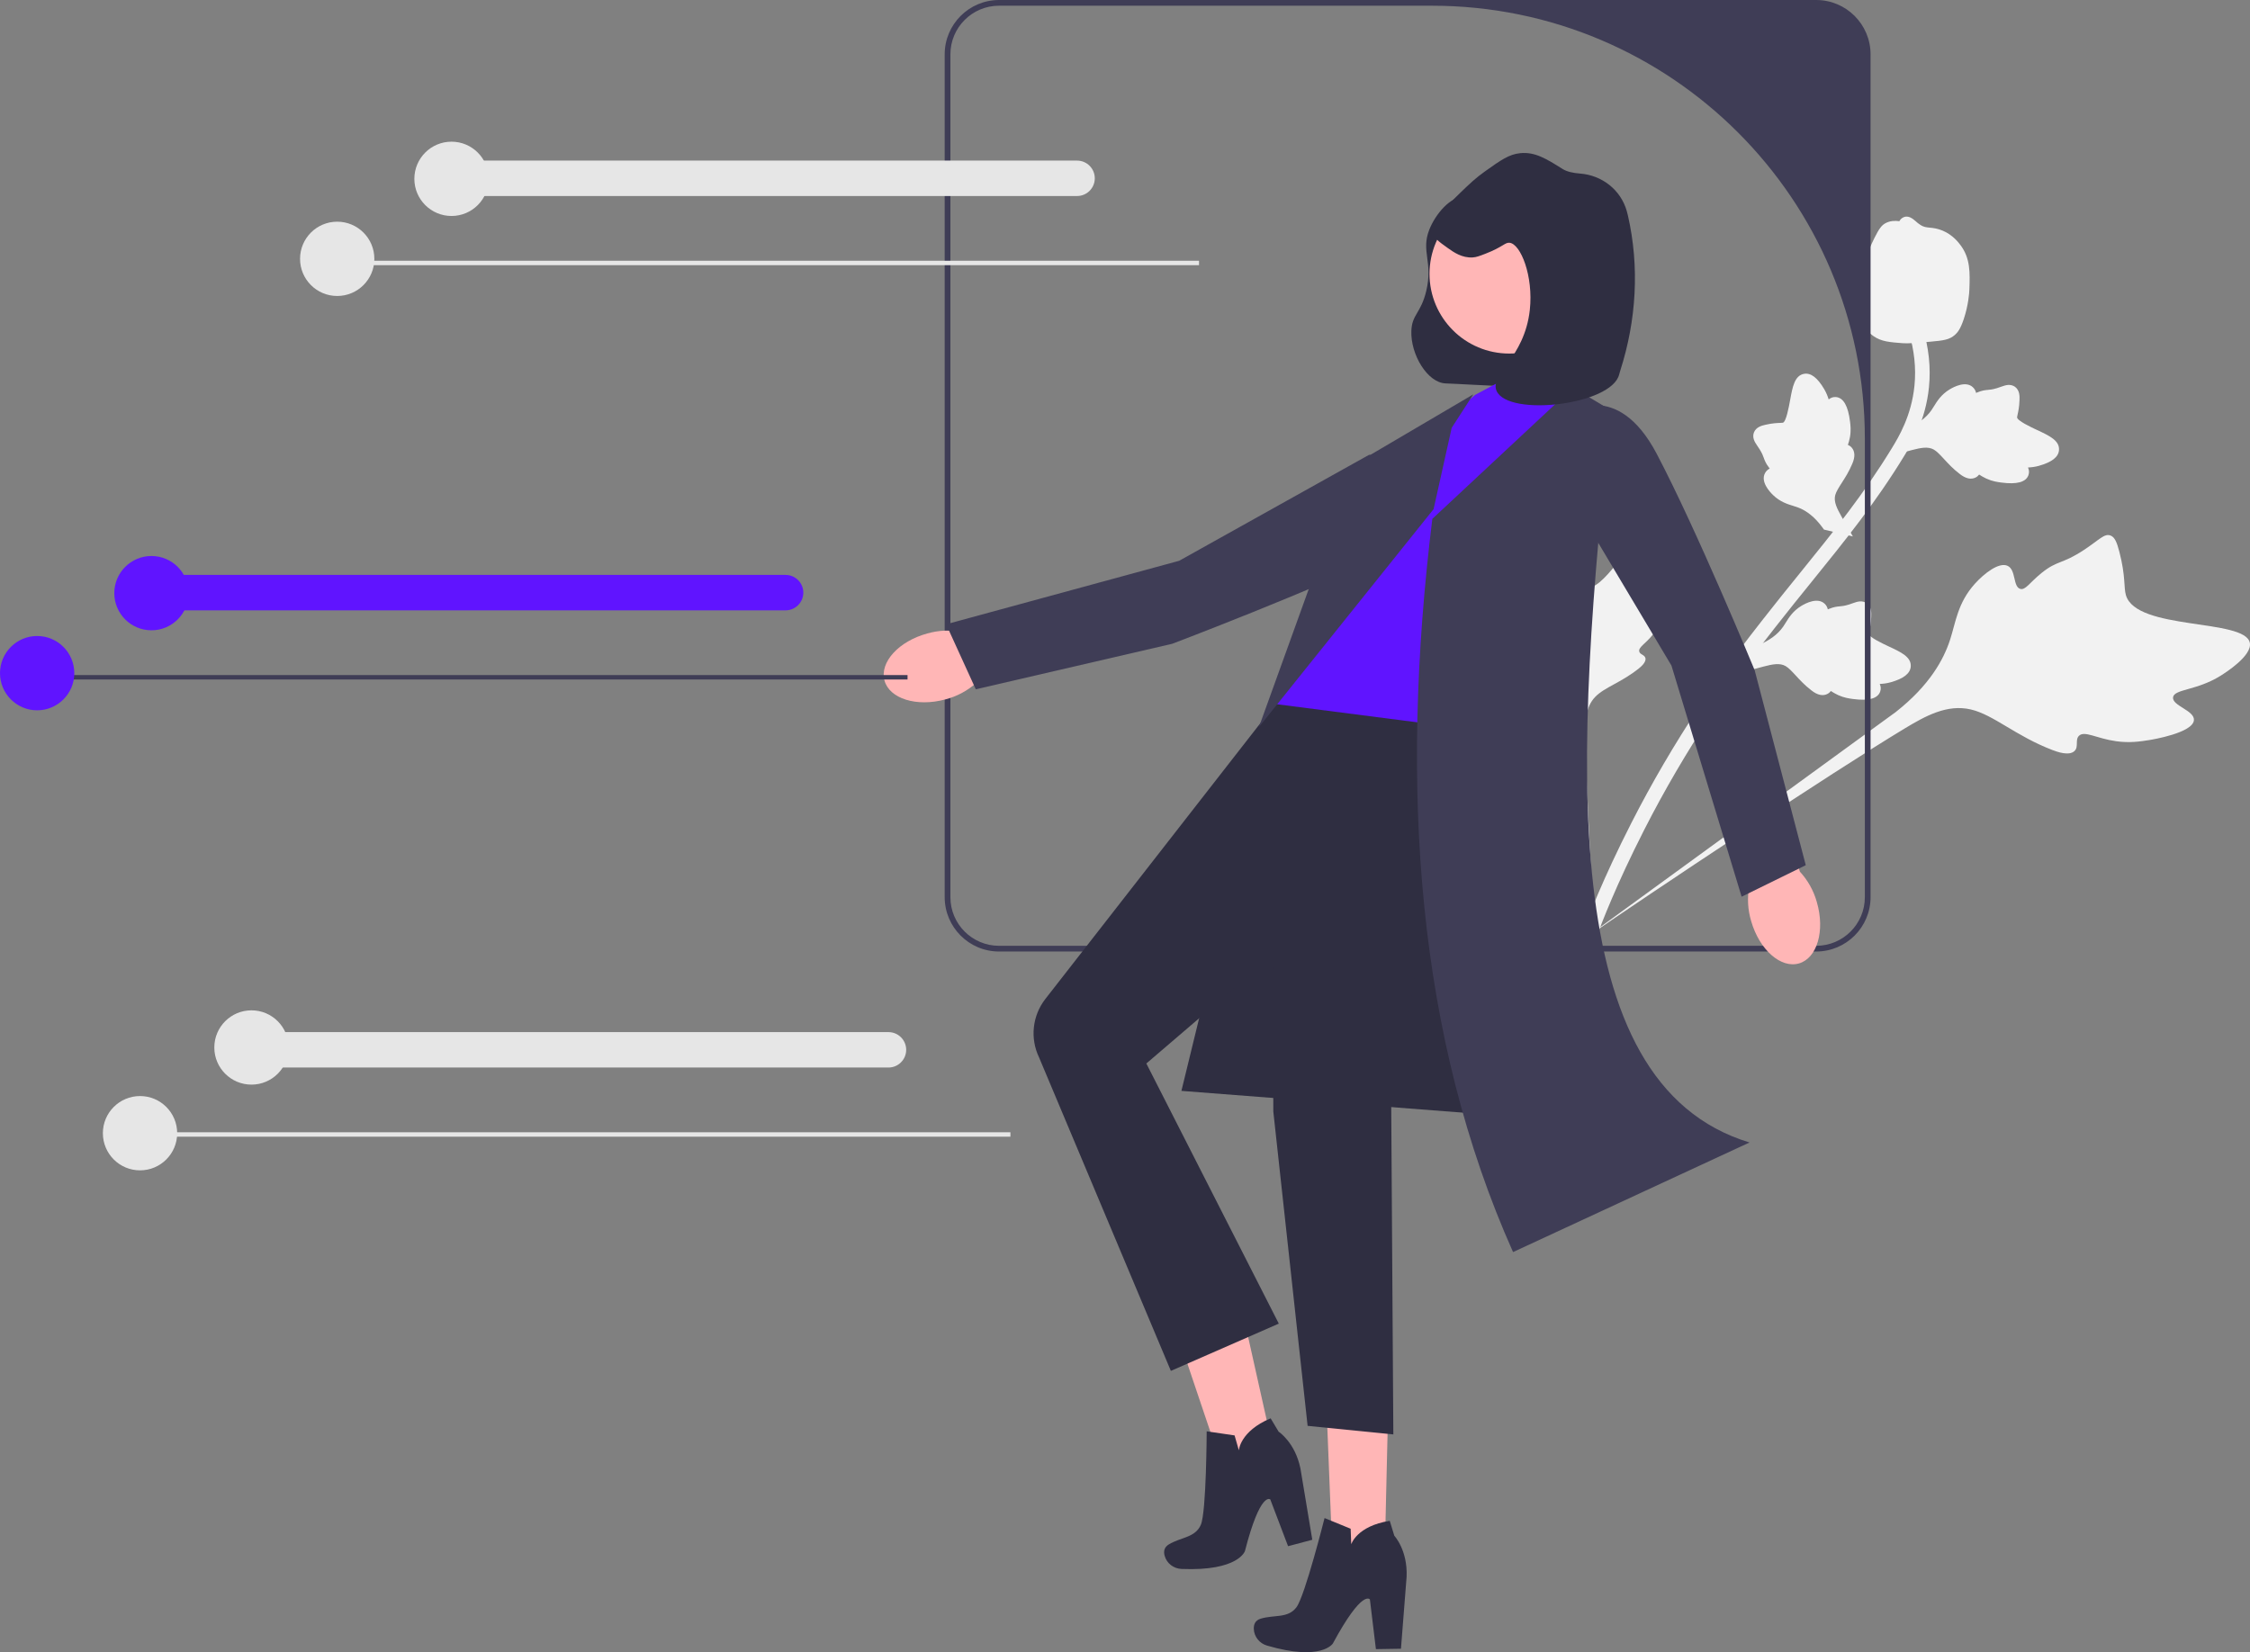 <svg width="580" height="426" viewBox="0 0 580 426" fill="none" xmlns="http://www.w3.org/2000/svg">
<rect x="0" y="0" width="580" height="426" fill="#808080" stroke="none"/>
<g clip-path="url(#clip0_105_2390)">
<path d="M565.547 185.659C565.709 183.182 559.899 181.973 560.163 179.805C560.426 177.645 566.286 178.094 572.482 174.193C573.599 173.489 580.64 169.056 579.953 165.729C578.652 159.424 550.734 162.642 548.017 153.469C547.421 151.456 547.975 148.633 546.331 142.306C545.677 139.789 545.133 138.483 544.024 138.07C542.45 137.485 541.112 139.211 537.248 141.761C531.454 145.586 530.395 144.39 526.238 147.76C523.152 150.261 522.114 152.234 520.77 151.836C518.869 151.274 519.718 146.96 517.541 145.907C515.32 144.832 511.445 147.879 509.072 150.521C504.617 155.478 504.155 160.447 502.674 164.99C501.065 169.927 497.499 176.668 488.654 183.611L407.911 242.395C424.909 230.627 472.441 199.01 490.961 187.847C496.307 184.624 501.922 181.487 508.051 182.93C513.953 184.319 519.621 189.786 529.135 193.413C530.246 193.836 533.355 194.976 534.754 193.647C535.911 192.548 534.846 190.763 535.911 189.721C537.339 188.324 540.415 190.401 545.455 191.113C549.009 191.615 551.733 191.182 554.076 190.81C554.782 190.698 565.332 188.957 565.547 185.659L565.547 185.659Z" fill="#F2F2F2"/>
<path d="M429.12 152.269C427.951 151.475 425.682 153.978 424.694 153.223C423.71 152.471 425.621 149.723 425.494 145.557C425.471 144.805 425.327 140.07 423.497 139.447C420.027 138.266 413.551 152.899 408.266 151.586C407.106 151.298 405.88 150.212 402.301 149.193C400.877 148.788 400.079 148.678 399.557 149.103C398.816 149.707 399.277 150.862 399.413 153.495C399.618 157.442 398.726 157.617 399.18 160.63C399.517 162.867 400.186 163.945 399.603 164.49C398.778 165.261 396.906 163.6 395.761 164.364C394.593 165.145 394.97 167.926 395.582 169.853C396.729 173.471 399.034 175.131 400.836 177.168C402.795 179.383 405.074 183.079 405.929 189.424L411.479 246.02C410.608 234.281 408.808 201.825 408.673 189.513C408.634 185.959 408.715 182.298 411.192 179.705C413.576 177.209 417.894 176.004 422.419 172.38C422.948 171.957 424.404 170.76 424.155 169.69C423.95 168.805 422.767 168.812 422.563 167.989C422.289 166.885 424.196 165.974 425.999 163.706C427.271 162.106 427.845 160.644 428.338 159.386C428.487 159.007 430.676 153.326 429.12 152.269L429.12 152.269V152.269Z" fill="#F2F2F2"/>
<path d="M448.802 173.422L452.394 166.67L453.041 166.415C456.031 165.234 458.258 163.605 459.663 161.574C459.886 161.251 460.093 160.916 460.304 160.576C461.139 159.226 462.177 157.548 464.323 156.234C465.522 155.502 468.532 153.97 470.332 155.648C470.821 156.094 471.059 156.622 471.171 157.126C471.266 157.084 471.363 157.043 471.466 156.999C472.745 156.473 473.52 156.404 474.266 156.337C474.84 156.285 475.432 156.232 476.531 155.9C477.013 155.754 477.411 155.608 477.746 155.486C478.761 155.118 480.03 154.72 481.215 155.554C482.452 156.49 482.397 158.005 482.362 159.008C482.299 160.798 482.042 161.943 481.871 162.703C481.808 162.98 481.738 163.292 481.737 163.402C481.734 164.29 485.468 166.017 486.87 166.674C490.026 168.142 492.757 169.412 492.543 171.89C492.392 173.664 490.697 174.985 487.366 175.92C486.329 176.21 485.367 176.312 484.551 176.349C484.815 176.921 484.934 177.604 484.657 178.357C483.997 180.138 481.648 180.766 477.671 180.231C476.682 180.1 475.354 179.92 473.805 179.21C473.076 178.875 472.47 178.5 471.957 178.171C471.747 178.455 471.463 178.723 471.064 178.926C469.892 179.524 468.5 179.238 466.946 178.013C465.218 176.691 463.976 175.338 462.88 174.146C461.921 173.107 461.093 172.215 460.289 171.74C458.784 170.878 456.903 171.267 454.6 171.864L448.802 173.422L448.802 173.422Z" fill="#F2F2F2"/>
<path d="M477.629 138.317L470.188 136.554L469.777 135.994C467.876 133.4 465.736 131.659 463.415 130.815C463.046 130.681 462.67 130.566 462.287 130.448C460.77 129.982 458.884 129.404 457.068 127.661C456.057 126.687 453.812 124.163 454.978 121.996C455.285 121.41 455.736 121.045 456.194 120.81C456.13 120.729 456.066 120.645 455.997 120.556C455.164 119.453 454.9 118.721 454.646 118.015C454.45 117.474 454.249 116.914 453.649 115.935C453.386 115.505 453.144 115.158 452.941 114.865C452.328 113.976 451.62 112.849 452.127 111.491C452.718 110.058 454.197 109.726 455.177 109.506C456.924 109.112 458.096 109.071 458.874 109.043C459.158 109.034 459.478 109.022 459.585 108.996C460.444 108.774 461.166 104.723 461.447 103.199C462.066 99.774 462.602 96.81 465.053 96.388C466.806 96.085 468.514 97.389 470.263 100.375C470.807 101.304 471.15 102.209 471.392 102.99C471.879 102.589 472.508 102.3 473.307 102.378C475.197 102.564 476.401 104.677 476.892 108.66C477.016 109.65 477.179 110.982 476.885 112.66C476.746 113.45 476.537 114.132 476.349 114.712C476.676 114.843 477.008 115.049 477.305 115.384C478.181 116.366 478.257 117.785 477.467 119.599C476.627 121.607 475.633 123.151 474.759 124.514C473.997 125.705 473.344 126.732 473.089 127.631C472.637 129.305 473.49 131.026 474.652 133.103L477.629 138.317L477.629 138.317V138.317Z" fill="#F2F2F2"/>
<path d="M487.022 117.61L490.614 110.858L491.261 110.602C494.251 109.421 496.478 107.793 497.883 105.761C498.106 105.438 498.313 105.104 498.524 104.763C499.359 103.414 500.397 101.736 502.543 100.421C503.742 99.69 506.752 98.158 508.552 99.836C509.041 100.281 509.279 100.81 509.391 101.313C509.486 101.271 509.583 101.231 509.686 101.186C510.965 100.661 511.74 100.591 512.486 100.524C513.06 100.472 513.652 100.42 514.751 100.087C515.233 99.942 515.631 99.796 515.966 99.674C516.981 99.306 518.25 98.907 519.436 99.742C520.672 100.678 520.617 102.193 520.582 103.196C520.519 104.986 520.262 106.131 520.091 106.89C520.028 107.167 519.959 107.48 519.957 107.59C519.954 108.478 523.688 110.204 525.09 110.862C528.246 112.33 530.977 113.6 530.763 116.078C530.612 117.851 528.917 119.173 525.586 120.107C524.549 120.398 523.588 120.5 522.771 120.536C523.035 121.109 523.154 121.791 522.877 122.544C522.217 124.326 519.868 124.954 515.891 124.418C514.902 124.288 513.574 124.107 512.025 123.398C511.296 123.063 510.69 122.688 510.177 122.359C509.967 122.642 509.683 122.91 509.284 123.113C508.112 123.711 506.72 123.425 505.166 122.2C503.438 120.879 502.196 119.525 501.1 118.334C500.141 117.295 499.313 116.403 498.509 115.928C497.004 115.066 495.123 115.455 492.82 116.052L487.022 117.61V117.61H487.022Z" fill="#F2F2F2"/>
<path d="M410.08 243.731L409.33 242.007L410.051 240.272L409.33 242.007L407.678 241.133C407.751 240.974 407.892 240.59 408.117 239.993C409.351 236.719 413.104 226.754 420.563 212.121C425.77 201.907 431.685 191.791 438.147 182.049C444.619 172.292 450.084 165.292 454.475 159.666C457.788 155.423 461.015 151.432 464.161 147.546C472.562 137.162 480.496 127.352 487.747 115.442C489.367 112.784 492.736 107.249 493.508 99.433C493.955 94.899 493.467 90.267 492.052 85.668L495.647 84.563C497.205 89.643 497.743 94.771 497.247 99.805C496.391 108.472 492.72 114.502 490.956 117.4C483.576 129.52 475.565 139.424 467.082 149.908C463.95 153.781 460.736 157.753 457.437 161.979C453.086 167.553 447.669 174.492 441.28 184.124C434.894 193.749 429.052 203.741 423.909 213.826C416.546 228.275 412.85 238.092 411.635 241.317C410.986 243.039 410.85 243.399 410.08 243.731V243.731V243.731Z" fill="#F2F2F2"/>
<path d="M482.993 86.7C482.866 86.613 482.739 86.522 482.615 86.424C480.073 84.473 478.71 81.218 478.564 76.749C478.498 74.649 479.067 72.694 480.202 68.796C480.376 68.195 481.293 65.167 483.16 61.414C484.379 58.962 485.059 58.053 486.069 57.53C487.191 56.947 488.427 56.85 489.62 57.031C489.784 56.708 490.025 56.423 490.367 56.2C491.781 55.269 493.07 56.401 493.774 57.003C494.125 57.315 494.561 57.707 495.098 58.034C495.939 58.553 496.542 58.61 497.454 58.701C498.327 58.787 499.412 58.895 500.746 59.457C503.383 60.556 504.868 62.534 505.358 63.186C507.946 66.6 507.814 70.339 507.66 74.669C507.626 75.536 507.426 78.637 506.221 82.251C505.352 84.859 504.6 85.767 503.919 86.359C502.524 87.579 501.043 87.81 497.474 88.114C493.743 88.437 491.873 88.597 490.435 88.488C487.091 88.231 484.991 88.069 482.993 86.7L482.993 86.7V86.7Z" fill="#F2F2F2"/>
<path d="M468.179 0H257.53C249.803 0 243.519 6.285 243.519 14.013V231.326C243.519 239.055 249.803 245.339 257.53 245.339H468.179C475.907 245.339 482.19 239.055 482.19 231.326V14.013C482.19 6.285 475.907 0 468.179 0ZM480.717 231.326C480.717 238.252 475.104 243.866 468.179 243.866H257.53C250.606 243.866 244.993 238.252 244.993 231.326V14.013C244.993 7.088 250.606 1.474 257.53 1.474H369.11C430.749 1.474 480.717 51.449 480.717 113.098V231.326Z" fill="#3F3D56"/>
<path d="M239.061 163.327C231.678 165.323 226.723 170.751 227.994 175.451C229.265 180.15 236.279 182.34 243.665 180.342C246.626 179.585 249.362 178.129 251.646 176.097L282.821 167.245L278.356 152.701L248.097 162.972C245.1 162.367 242.001 162.489 239.061 163.327Z" fill="#FFB6B6"/>
<path d="M369.706 119.694C369.706 119.694 378.508 132.608 358.671 142.35C338.834 152.092 302.165 165.996 302.165 165.996L251.536 177.727L243.89 160.962L303.967 144.591L352.922 117.267L369.706 119.694H369.706Z" fill="#3F3D56"/>
<path d="M363.817 85.322C363.591 91.443 367.998 98.709 372.656 98.859C378.26 99.038 404.754 100.925 405.606 98.728C411.519 83.469 383.67 51.816 377.392 50.902C374.019 50.412 369.979 55.256 368.426 59.255C366.25 64.859 369.462 67.502 367.649 75.052C366.267 80.81 363.974 81.042 363.817 85.322Z" fill="#2F2E41"/>
<path d="M317.7 326.633L299.106 330.895L317.79 386.343L330.39 383.456L317.7 326.633Z" fill="#FFB6B6"/>
<path d="M311.056 369.051L318.247 370.106L319.356 373.959C319.356 373.959 319.596 369.058 327.539 365.699L329.603 369.148C329.603 369.148 333.855 371.885 335.229 378.667L338.281 397.013L332.036 398.67L327.454 386.617C327.454 386.617 324.933 384.312 320.923 399.905C320.923 399.905 319.299 405.145 304.567 404.538C302.542 404.455 300.76 403.103 300.22 401.15C299.922 400.072 300.054 398.957 301.297 398.211C304.462 396.309 308.143 396.488 309.563 393.109C310.983 389.73 311.056 369.051 311.056 369.051Z" fill="#2F2E41"/>
<path d="M358.097 351.842L341.492 351.432L343.817 409.819L356.741 410.05L358.097 351.842Z" fill="#FFB6B6"/>
<path d="M341.441 391.415L348.168 394.17L348.317 398.176C348.317 398.176 349.729 393.477 358.246 392.129L359.421 395.973C359.421 395.973 362.889 399.652 362.591 406.566L361.138 425.108L354.679 425.213L353.132 412.411C353.132 412.411 351.239 409.567 343.595 423.737C343.595 423.737 340.758 428.432 326.605 424.297C324.659 423.729 323.255 421.988 323.201 419.962C323.171 418.844 323.567 417.794 324.953 417.368C328.483 416.285 332.013 417.344 334.204 414.406C336.396 411.468 341.441 391.415 341.441 391.415Z" fill="#2F2E41"/>
<path d="M392.361 288.068L304.543 281.272L329.256 179.945L388.383 171.425L392.361 288.068Z" fill="#2F2E41"/>
<path d="M380.249 101.814L398.752 91.955L413.694 109.6L383.669 205.849L328.746 181.526L370.462 110.197L380.249 101.814Z" fill="#6014FF"/>
<path d="M382.595 188.471C382.595 188.471 388.487 218.857 370.241 234.651L364.656 252.41L358.626 285.189L359.172 369.851L337.072 367.641L328.233 286.6L328.128 246.267L295.503 274.21L329.647 341.283L301.825 353.468L267.845 272.639C265.484 267.716 266.113 261.88 269.47 257.573L328.746 181.526L382.595 188.471Z" fill="#2F2E41"/>
<path d="M405.503 99.927L369.225 133.777C360.639 203.459 365.326 267.444 390.029 322.837L450.991 294.577C400.723 279.329 405.653 195.599 415.406 105.885L405.503 99.927Z" fill="#3F3D56"/>
<path d="M374.216 110.308L379.797 101.672L348.931 119.822L324.523 187.472L369.548 131.275L374.216 110.308Z" fill="#3F3D56"/>
<path d="M451.428 237.556C453.555 244.904 459.07 249.762 463.745 248.407C468.42 247.052 470.484 239.998 468.355 232.648C467.545 229.701 466.04 226.99 463.968 224.743L454.561 193.726L440.102 198.451L450.911 228.527C450.36 231.535 450.537 234.631 451.428 237.556Z" fill="#FFB6B6"/>
<path d="M404.094 106.608C404.094 106.608 416.747 97.437 427.053 116.989C437.36 136.541 452.309 172.8 452.309 172.8L465.489 223.08L448.953 231.205L430.865 171.614L402.15 123.457L404.094 106.608Z" fill="#3F3D56"/>
<path d="M389.047 91.162C400.396 91.162 409.596 81.96 409.596 70.609C409.596 59.259 400.396 50.057 389.047 50.057C377.698 50.057 368.498 59.259 368.498 70.609C368.498 81.96 377.698 91.162 389.047 91.162Z" fill="#FFB6B6"/>
<path d="M389.115 62.591C387.958 62.477 387.364 63.7 382.946 65.407C381.381 66.012 380.58 66.315 379.661 66.374C376.867 66.554 374.695 65.01 373.244 63.979C370.885 62.302 369.365 61.222 369.068 59.495C368.681 57.241 371.231 54.724 376.348 49.782C378.854 47.361 380.381 45.899 382.833 44.159C386.946 41.24 389.003 39.781 391.885 39.494C395.703 39.115 398.606 40.937 402.795 43.567C403.926 44.277 405.558 44.619 407.287 44.749C412.949 45.175 417.803 48.949 419.343 54.415C419.46 54.833 419.559 55.211 419.633 55.535C422.673 68.806 421.825 82.61 417.665 95.575C417.553 95.924 417.46 96.249 417.387 96.545C415.455 104.44 388.912 107.518 385.807 100.843C383.852 96.64 392.988 92.435 394.353 79.902C395.303 71.178 392 62.876 389.115 62.591V62.591Z" fill="#2F2E41"/>
<path d="M309.08 67.231H86.43V68.373H309.08V67.231Z" fill="#E6E6E6"/>
<path d="M277.648 50.542H117.862C115.345 50.542 113.297 48.493 113.297 45.976C113.297 43.458 115.345 41.41 117.862 41.41H277.648C280.165 41.41 282.213 43.458 282.213 45.976C282.213 48.493 280.165 50.542 277.648 50.542Z" fill="#E6E6E6"/>
<path d="M86.923 76.315C92.212 76.315 96.5 72.027 96.5 66.737C96.5 61.448 92.212 57.16 86.923 57.16C81.634 57.16 77.347 61.448 77.347 66.737C77.347 72.027 81.634 76.315 86.923 76.315Z" fill="#E6E6E6"/>
<path d="M116.389 55.686C121.678 55.686 125.965 51.398 125.965 46.108C125.965 40.819 121.678 36.531 116.389 36.531C111.1 36.531 106.812 40.819 106.812 46.108C106.812 51.398 111.1 55.686 116.389 55.686Z" fill="#E6E6E6"/>
<path d="M233.943 174.061H11.293V175.202H233.943V174.061Z" fill="#3F3D56"/>
<path d="M202.51 157.371H42.725C40.208 157.371 38.16 155.323 38.16 152.805C38.16 150.287 40.208 148.239 42.725 148.239H202.51C205.028 148.239 207.076 150.287 207.076 152.805C207.076 155.323 205.028 157.371 202.51 157.371Z" fill="#6014FF"/>
<path d="M9.576 183.145C14.865 183.145 19.153 178.857 19.153 173.567C19.153 168.277 14.865 163.989 9.576 163.989C4.287 163.989 0 168.277 0 173.567C0 178.857 4.287 183.145 9.576 183.145Z" fill="#6014FF"/>
<path d="M39.042 162.515C44.331 162.515 48.618 158.227 48.618 152.938C48.618 147.648 44.331 143.36 39.042 143.36C33.753 143.36 29.465 147.648 29.465 152.938C29.465 158.227 33.753 162.515 39.042 162.515Z" fill="#6014FF"/>
<path d="M260.462 291.941H37.812V293.083H260.462V291.941Z" fill="#E6E6E6"/>
<path d="M229.029 275.252H69.244C66.727 275.252 64.679 273.203 64.679 270.686C64.679 268.168 66.727 266.12 69.244 266.12H229.029C231.547 266.12 233.595 268.168 233.595 270.686C233.595 273.203 231.547 275.252 229.029 275.252Z" fill="#E6E6E6"/>
<path d="M64.824 279.66C70.113 279.66 74.4 275.371 74.4 270.082C74.4 264.792 70.113 260.504 64.824 260.504C59.535 260.504 55.248 264.792 55.248 270.082C55.248 275.371 59.535 279.66 64.824 279.66Z" fill="#E6E6E6"/>
<path d="M36.095 301.762C41.384 301.762 45.672 297.474 45.672 292.184C45.672 286.895 41.384 282.607 36.095 282.607C30.806 282.607 26.519 286.895 26.519 292.184C26.519 297.474 30.806 301.762 36.095 301.762Z" fill="#E6E6E6"/>
</g>
<defs>
<clipPath id="clip0_105_2390">
<rect width="580" height="426" fill="white"/>
</clipPath>
</defs>
</svg>
